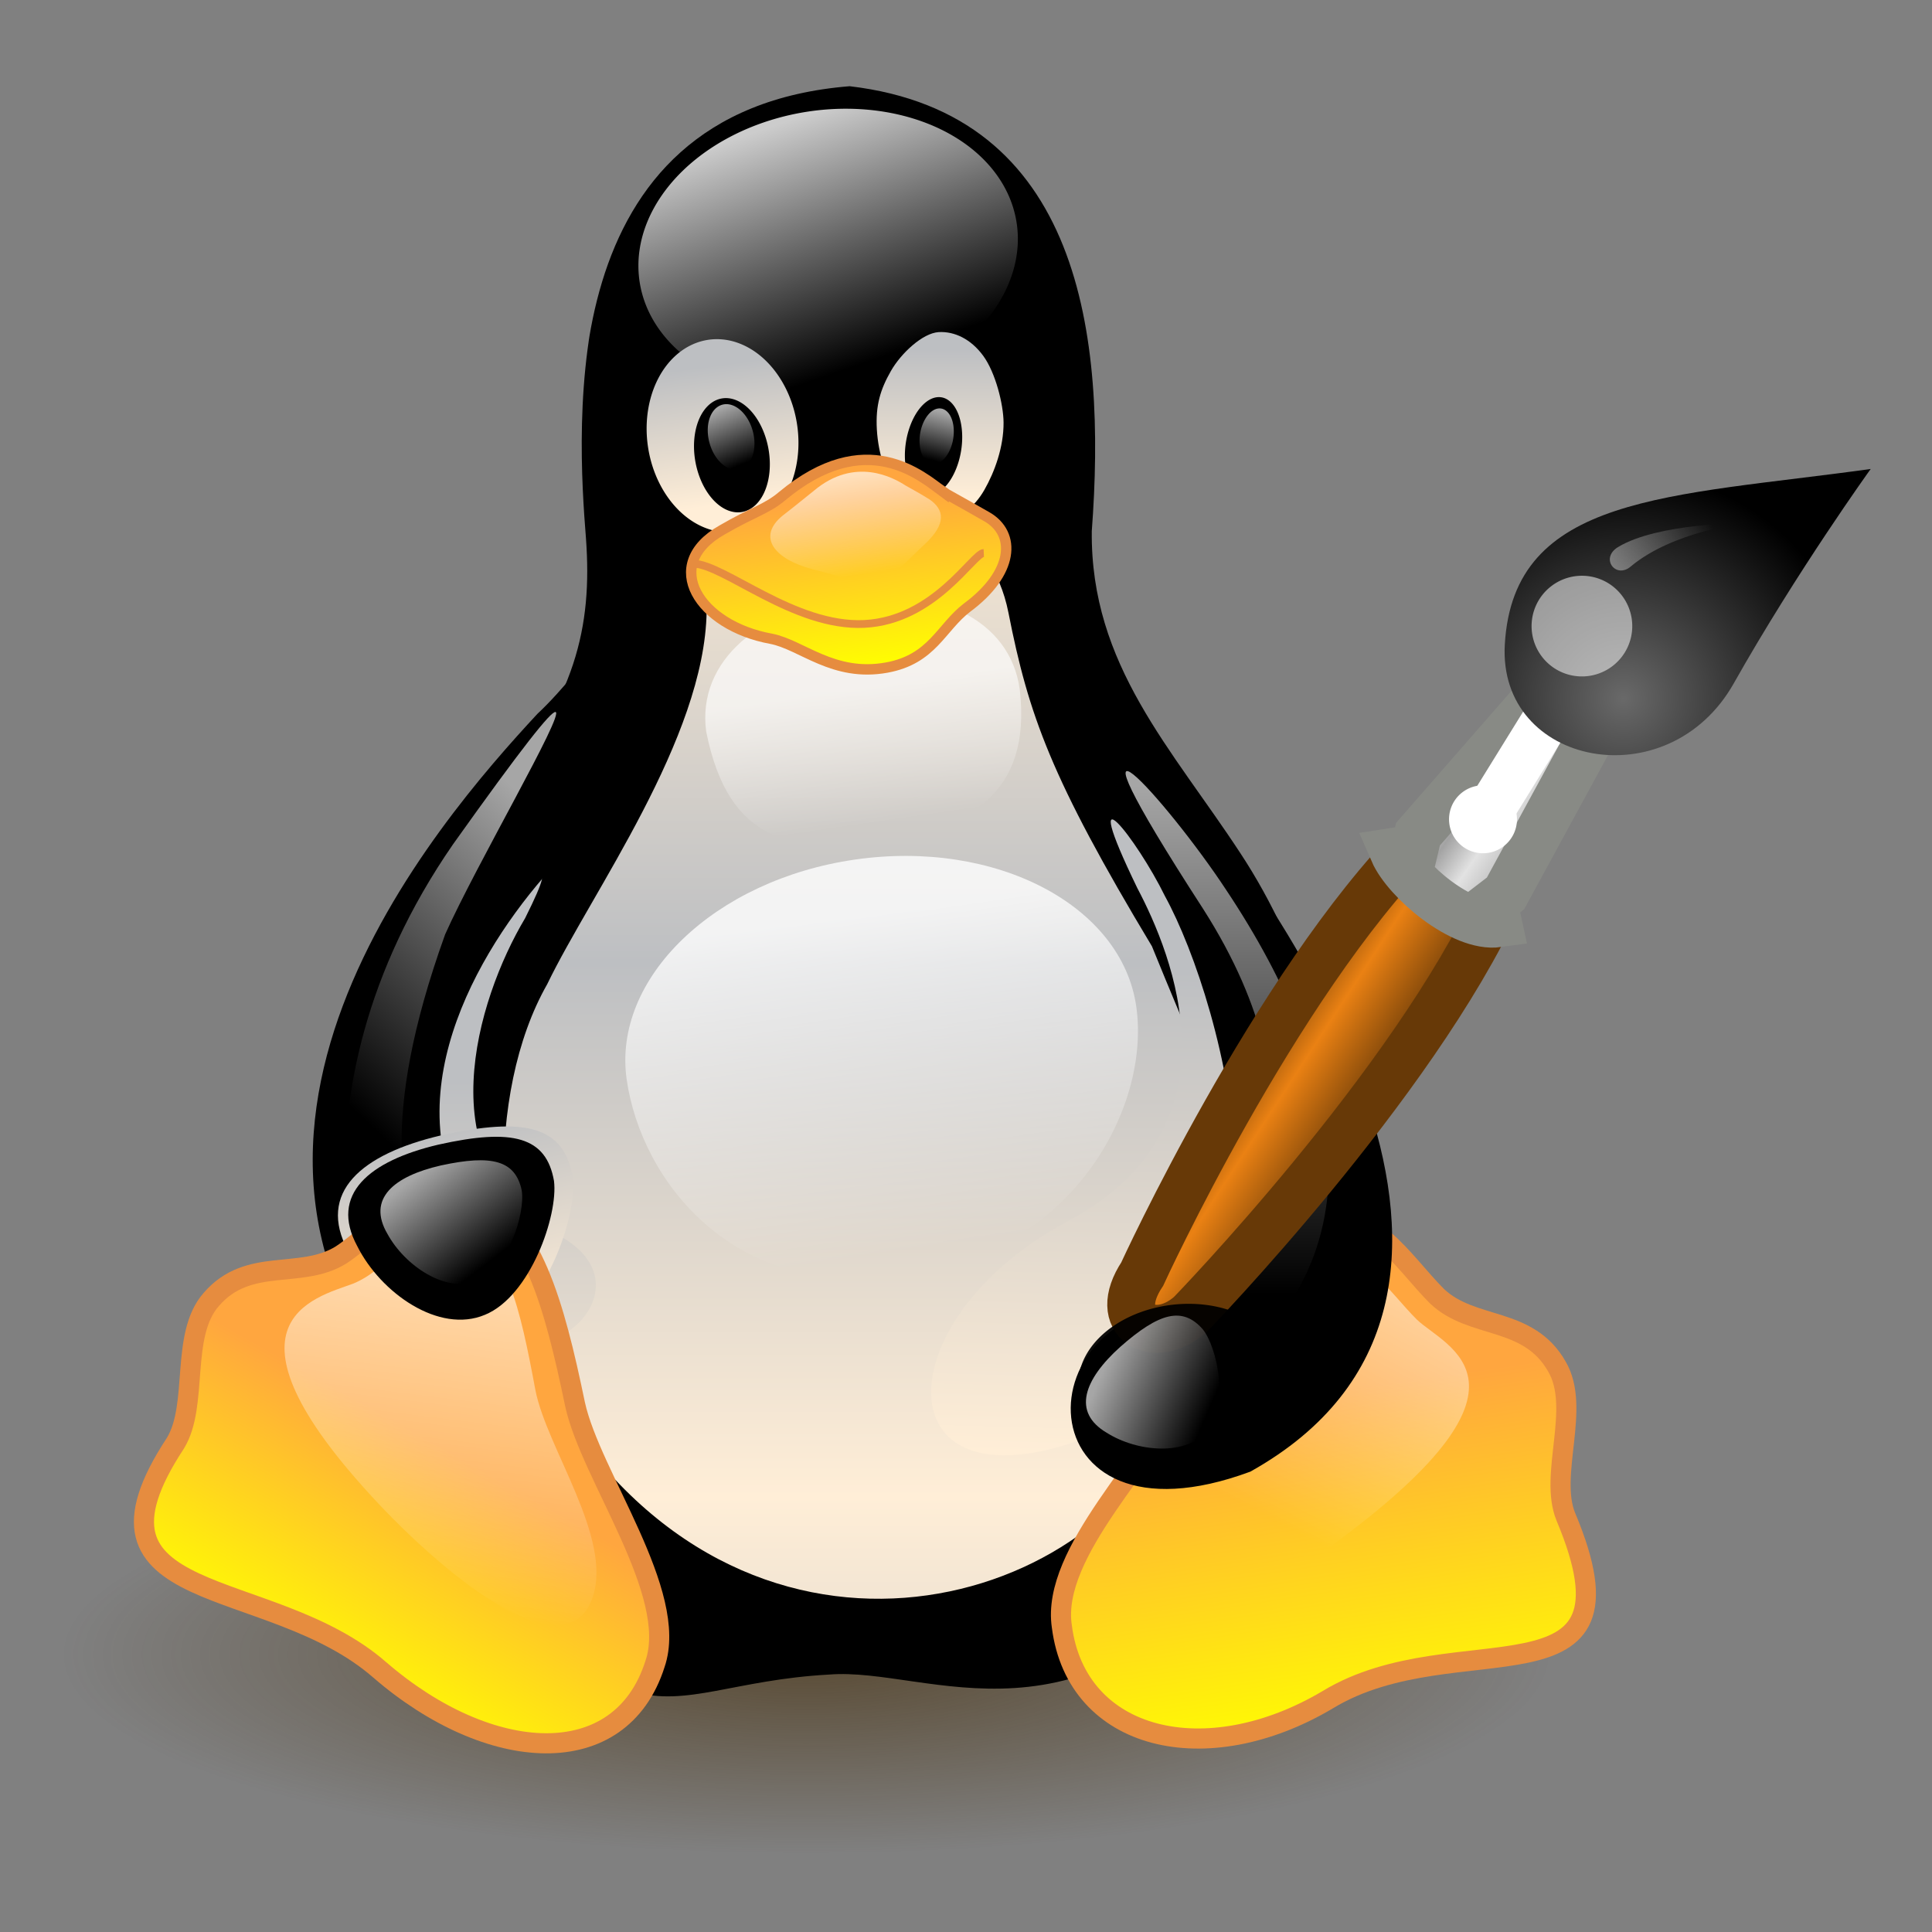 <?xml version="1.0" encoding="UTF-8" standalone="no"?>
<svg
   xmlns:dc="http://purl.org/dc/elements/1.1/"
   xmlns:cc="http://creativecommons.org/ns#"
   xmlns:rdf="http://www.w3.org/1999/02/22-rdf-syntax-ns#"
   xmlns:svg="http://www.w3.org/2000/svg"
   xmlns="http://www.w3.org/2000/svg"
   xmlns:xlink="http://www.w3.org/1999/xlink"
   xmlns:sodipodi="http://sodipodi.sourceforge.net/DTD/sodipodi-0.dtd"
   xmlns:inkscape="http://www.inkscape.org/namespaces/inkscape"
   width="750"
   height="750"
   id="svg3118"
   version="1.1"
   inkscape:version="0.48.4 r9939"
   sodipodi:docname="Fcitx.svg"
   inkscape:export-filename="/home/marguerite/Downloads/Fcitx.png"
   inkscape:export-xdpi="61.439999"
   inkscape:export-ydpi="61.439999">
  <rect width="100%" height="100%" fill="#808080" stroke="none"/>
  <sodipodi:namedview
     pagecolor="#ffffff"
     bordercolor="#666666"
     borderopacity="1"
     objecttolerance="10"
     gridtolerance="10"
     guidetolerance="10"
     inkscape:pageopacity="0"
     inkscape:pageshadow="2"
     inkscape:window-width="1024"
     inkscape:window-height="721"
     id="namedview3209"
     showgrid="false"
     fit-margin-top="0"
     fit-margin-left="0"
     fit-margin-right="0"
     fit-margin-bottom="0"
     inkscape:zoom="0.5"
     inkscape:cx="190.455"
     inkscape:cy="401.89283"
     inkscape:window-x="-2"
     inkscape:window-y="-3"
     inkscape:window-maximized="1"
     inkscape:current-layer="svg3118" />
  <defs
     id="defs3120">
    <linearGradient
       id="linearGradient4096">
      <stop
         style="stop-color:#ffeed7;stop-opacity:1;"
         offset="0"
         id="stop4098" />
      <stop
         style="stop-color:#bdbfc2;stop-opacity:1;"
         offset="1"
         id="stop4100" />
    </linearGradient>
    <linearGradient
       id="linearGradient172">
      <stop
         style="stop-color:#3f2600;stop-opacity:0.6;"
         offset="0"
         id="stop173" />
      <stop
         style="stop-color:#3f2600;stop-opacity:0;"
         offset="1"
         id="stop174" />
    </linearGradient>
    <linearGradient
       id="linearGradient167">
      <stop
         style="stop-color:#ffffff;stop-opacity:0.65;"
         offset="0"
         id="stop168" />
      <stop
         style="stop-color:#ffffff;stop-opacity:0;"
         offset="1"
         id="stop169" />
    </linearGradient>
    <linearGradient
       id="linearGradient162">
      <stop
         style="stop-color:#ffa63f;stop-opacity:1;"
         offset="0"
         id="stop163" />
      <stop
         style="stop-color:#ffff00;stop-opacity:1;"
         offset="1"
         id="stop164" />
    </linearGradient>
    <linearGradient
       id="linearGradient153">
      <stop
         style="stop-color:#ffeed7;stop-opacity:1;"
         offset="0"
         id="stop154" />
      <stop
         style="stop-color:#bdbfc2;stop-opacity:1;"
         offset="1"
         id="stop155" />
    </linearGradient>
    <linearGradient
       id="linearGradient138">
      <stop
         style="stop-color:#ffffff;stop-opacity:0.8;"
         offset="0"
         id="stop139" />
      <stop
         style="stop-color:#ffffff;stop-opacity:0;"
         offset="1"
         id="stop140" />
    </linearGradient>
    <linearGradient
       xlink:href="#linearGradient138"
       id="linearGradient141"
       x1="0.474"
       y1="0.02"
       x2="0.418"
       y2="0.901"
       gradientUnits="objectBoundingBox" />
    <linearGradient
       xlink:href="#linearGradient167"
       id="linearGradient142"
       x1="0.559"
       y1="0.031"
       x2="0.554"
       y2="0.945"
       gradientUnits="objectBoundingBox" />
    <linearGradient
       xlink:href="#linearGradient167"
       id="linearGradient143"
       x1="0.466"
       y1="0.029"
       x2="0.414"
       y2="0.934"
       gradientUnits="objectBoundingBox" />
    <linearGradient
       xlink:href="#linearGradient167"
       id="linearGradient144"
       x1="0.703"
       y1="0.059"
       x2="0.646"
       y2="0.941"
       gradientUnits="objectBoundingBox" />
    <linearGradient
       xlink:href="#linearGradient167"
       id="linearGradient145"
       x1="0.467"
       y1="-0.036"
       x2="0.867"
       y2="0.759"
       gradientUnits="objectBoundingBox" />
    <linearGradient
       xlink:href="#linearGradient167"
       id="linearGradient146"
       x1="0.572"
       y1="0.023"
       x2="0.571"
       y2="0.719"
       gradientUnits="objectBoundingBox" />
    <linearGradient
       xlink:href="#linearGradient167"
       id="linearGradient147"
       x1="0.5"
       y1="0.023"
       x2="0.5"
       y2="0.812"
       gradientUnits="objectBoundingBox" />
    <linearGradient
       xlink:href="#linearGradient167"
       id="linearGradient148"
       x1="0.508"
       y1="0.374"
       x2="0.516"
       y2="0.928"
       gradientUnits="objectBoundingBox" />
    <linearGradient
       xlink:href="#linearGradient138"
       id="linearGradient149"
       x1="0.5"
       y1="0.132"
       x2="0.504"
       y2="0.946"
       gradientUnits="objectBoundingBox" />
    <linearGradient
       xlink:href="#linearGradient167"
       id="linearGradient150"
       x1="-0.305"
       y1="0.099"
       x2="0.156"
       y2="0.942"
       gradientUnits="objectBoundingBox"
       gradientTransform="matrix(-0.929,0.284,0.435,0.944,-1.91327e-7,5.49908e-8)" />
    <linearGradient
       xlink:href="#linearGradient167"
       id="linearGradient151"
       x1="0.434"
       y1="0.022"
       x2="0.487"
       y2="1.026"
       gradientUnits="objectBoundingBox" />
    <linearGradient
       xlink:href="#linearGradient153"
       id="linearGradient152"
       x1="0.5"
       y1="0.898"
       x2="0.5"
       y2="0.406"
       gradientUnits="objectBoundingBox"
       spreadMethod="reflect" />
    <linearGradient
       xlink:href="#linearGradient153"
       id="linearGradient156"
       x1="0.436"
       y1="0.989"
       x2="0.454"
       y2="0.231"
       gradientUnits="objectBoundingBox" />
    <linearGradient
       xlink:href="#linearGradient153"
       id="linearGradient157"
       x1="0.492"
       y1="1.153"
       x2="0.495"
       y2="0.413"
       gradientUnits="objectBoundingBox" />
    <linearGradient
       xlink:href="#linearGradient153"
       id="linearGradient158"
       x1="0.517"
       y1="0.854"
       x2="0.498"
       y2="0.136"
       gradientUnits="objectBoundingBox" />
    <linearGradient
       xlink:href="#linearGradient153"
       id="linearGradient159"
       x1="0.462"
       y1="0.879"
       x2="0.492"
       y2="0.096"
       gradientUnits="objectBoundingBox" />
    <linearGradient
       xlink:href="#linearGradient162"
       id="linearGradient161"
       x1="0.501"
       y1="0.349"
       x2="0.412"
       y2="0.986"
       gradientUnits="objectBoundingBox" />
    <linearGradient
       xlink:href="#linearGradient162"
       id="linearGradient165"
       x1="0.604"
       y1="0.51"
       x2="0.464"
       y2="0.984"
       gradientUnits="objectBoundingBox" />
    <linearGradient
       xlink:href="#linearGradient162"
       id="linearGradient166"
       x1="0.5"
       y1="0.192"
       x2="0.508"
       y2="0.97"
       gradientUnits="objectBoundingBox" />
    <radialGradient
       xlink:href="#linearGradient172"
       id="radialGradient171"
       cx="0.5"
       cy="0.5"
       fx="0.5"
       fy="0.5"
       r="0.5"
       gradientUnits="objectBoundingBox" />
    <radialGradient
       xlink:href="#linearGradient172"
       id="radialGradient176" />
    <linearGradient
       xlink:href="#linearGradient153"
       id="linearGradient178"
       x1="0.94"
       y1="1.293"
       x2="0.195"
       y2="-0.675"
       gradientUnits="objectBoundingBox" />
    <radialGradient
       xlink:href="#linearGradient172"
       id="radialGradient1399"
       gradientTransform="scale(1.045,0.957)"
       cx="446.778"
       cy="1219.412"
       fx="446.778"
       fy="1219.412"
       r="195.072"
       gradientUnits="userSpaceOnUse" />
    <linearGradient
       xlink:href="#linearGradient153"
       id="linearGradient1401"
       gradientUnits="userSpaceOnUse"
       x1="400.578"
       y1="369.53"
       x2="400.844"
       y2="304.079"
       gradientTransform="scale(0.575,1.738)" />
    <linearGradient
       xlink:href="#linearGradient138"
       id="linearGradient1403"
       gradientUnits="userSpaceOnUse"
       x1="303.018"
       y1="237.932"
       x2="297.086"
       y2="330.096"
       gradientTransform="scale(1.116,0.896)" />
    <linearGradient
       xlink:href="#linearGradient153"
       id="linearGradient1405"
       gradientUnits="userSpaceOnUse"
       gradientTransform="scale(0.816,1.225)"
       x1="378.938"
       y1="278.602"
       x2="380.273"
       y2="243.916" />
    <linearGradient
       xlink:href="#linearGradient153"
       id="linearGradient1407"
       gradientUnits="userSpaceOnUse"
       x1="381.387"
       y1="277.495"
       x2="380.552"
       y2="245.683"
       gradientTransform="scale(0.816,1.225)" />
    <linearGradient
       xlink:href="#linearGradient167"
       id="linearGradient1409"
       gradientUnits="userSpaceOnUse"
       gradientTransform="scale(0.816,1.225)"
       x1="379.096"
       y1="240.927"
       x2="376.796"
       y2="281.016" />
    <linearGradient
       xlink:href="#linearGradient167"
       id="linearGradient1411"
       gradientUnits="userSpaceOnUse"
       x1="389.635"
       y1="242.282"
       x2="387.069"
       y2="281.325"
       gradientTransform="scale(0.816,1.225)" />
    <linearGradient
       xlink:href="#linearGradient153"
       id="linearGradient1413"
       gradientUnits="userSpaceOnUse"
       spreadMethod="reflect"
       x1="437.579"
       y1="528.872"
       x2="437.579"
       y2="394.104"
       gradientTransform="scale(0.813,1.23)" />
    <linearGradient
       xlink:href="#linearGradient153"
       id="linearGradient1415"
       gradientUnits="userSpaceOnUse"
       x1="375.173"
       y1="419.785"
       x2="377.485"
       y2="324.038"
       gradientTransform="scale(0.65,1.539)" />
    <linearGradient
       xlink:href="#linearGradient138"
       id="linearGradient1417"
       gradientUnits="userSpaceOnUse"
       x1="320.751"
       y1="498.178"
       x2="321.322"
       y2="614.504"
       gradientTransform="scale(1.075,0.93)" />
    <linearGradient
       xlink:href="#linearGradient167"
       id="linearGradient1419"
       gradientUnits="userSpaceOnUse"
       x1="322.483"
       y1="435.268"
       x2="323.251"
       y2="488.483"
       gradientTransform="scale(1.077,0.929)" />
    <linearGradient
       xlink:href="#linearGradient167"
       id="linearGradient1421"
       gradientUnits="userSpaceOnUse"
       x1="411.221"
       y1="242.944"
       x2="411.221"
       y2="331.449"
       gradientTransform="scale(0.572,1.749)" />
    <linearGradient
       xlink:href="#linearGradient167"
       id="linearGradient1423"
       gradientUnits="userSpaceOnUse"
       x1="867.345"
       y1="234.739"
       x2="867.335"
       y2="314.839"
       gradientTransform="scale(0.573,1.746)" />
    <linearGradient
       xlink:href="#linearGradient162"
       id="linearGradient1425"
       gradientUnits="userSpaceOnUse"
       x1="236.254"
       y1="657.111"
       x2="212.51"
       y2="737.412"
       gradientTransform="scale(1.012,0.989)" />
    <linearGradient
       xlink:href="#linearGradient153"
       id="linearGradient1427"
       gradientUnits="userSpaceOnUse"
       x1="381.566"
       y1="655.731"
       x2="279.643"
       y2="386.666"
       gradientTransform="scale(1.065,0.939)" />
    <linearGradient
       xlink:href="#linearGradient162"
       id="linearGradient1429"
       gradientUnits="userSpaceOnUse"
       x1="218.117"
       y1="630.305"
       x2="203.127"
       y2="737.854"
       gradientTransform="scale(1.01,0.99)" />
    <linearGradient
       xlink:href="#linearGradient167"
       id="linearGradient1431"
       gradientUnits="userSpaceOnUse"
       gradientTransform="scale(1.008,0.992)"
       x1="117.89"
       y1="587.236"
       x2="182.245"
       y2="704.731" />
    <linearGradient
       xlink:href="#linearGradient167"
       id="linearGradient1433"
       gradientUnits="userSpaceOnUse"
       x1="223.101"
       y1="570.418"
       x2="230.535"
       y2="710.977"
       gradientTransform="scale(1,1)" />
    <linearGradient
       xlink:href="#linearGradient167"
       id="linearGradient1435"
       gradientUnits="userSpaceOnUse"
       x1="316.94"
       y1="474.018"
       x2="371.609"
       y2="582.635"
       gradientTransform="scale(1.065,0.939)" />
    <linearGradient
       xlink:href="#linearGradient162"
       id="linearGradient1437"
       gradientUnits="userSpaceOnUse"
       x1="284.687"
       y1="410.463"
       x2="285.459"
       y2="485.699"
       gradientTransform="scale(1.219,0.821)" />
    <linearGradient
       xlink:href="#linearGradient167"
       id="linearGradient1439"
       gradientUnits="userSpaceOnUse"
       x1="288.824"
       y1="398.854"
       x2="288.376"
       y2="482.559"
       gradientTransform="scale(1.222,0.818)" />
    <linearGradient
       inkscape:collect="always"
       xlink:href="#linearGradient167"
       id="linearGradient3214"
       gradientUnits="userSpaceOnUse"
       gradientTransform="matrix(-0.72,0.113,0.072,0.457,504.105,-29.796)"
       x1="288.824"
       y1="398.854"
       x2="288.376"
       y2="482.559" />
    <linearGradient
       inkscape:collect="always"
       xlink:href="#linearGradient162"
       id="linearGradient3218"
       gradientUnits="userSpaceOnUse"
       gradientTransform="matrix(-1.302,0.161,0.108,0.876,652.218,-211.927)"
       x1="284.687"
       y1="410.463"
       x2="285.459"
       y2="485.699" />
    <linearGradient
       inkscape:collect="always"
       xlink:href="#linearGradient167"
       id="linearGradient3221"
       gradientUnits="userSpaceOnUse"
       gradientTransform="matrix(0.395,-0.098,0.097,0.33,-3.06,325.609)"
       x1="316.94"
       y1="474.018"
       x2="371.609"
       y2="582.635" />
    <linearGradient
       inkscape:collect="always"
       xlink:href="#linearGradient167"
       id="linearGradient3225"
       gradientUnits="userSpaceOnUse"
       gradientTransform="matrix(0.989,0.179,-0.257,1.014,109.045,-138.755)"
       x1="223.101"
       y1="570.418"
       x2="230.535"
       y2="710.977" />
    <linearGradient
       inkscape:collect="always"
       xlink:href="#linearGradient153"
       id="linearGradient3234"
       gradientUnits="userSpaceOnUse"
       gradientTransform="matrix(0.637,0.286,-0.225,0.579,389.816,76.211)"
       x1="381.566"
       y1="655.731"
       x2="279.643"
       y2="386.666" />
    <linearGradient
       inkscape:collect="always"
       xlink:href="#linearGradient162"
       id="linearGradient3237"
       gradientUnits="userSpaceOnUse"
       gradientTransform="matrix(1.231,0.29,-0.283,1.203,83.75,-287.558)"
       x1="236.254"
       y1="657.111"
       x2="212.51"
       y2="737.412" />
    <linearGradient
       inkscape:collect="always"
       xlink:href="#linearGradient167"
       id="linearGradient3246"
       gradientUnits="userSpaceOnUse"
       gradientTransform="matrix(1.267,-0.169,0.131,0.982,-129.227,-105.942)"
       x1="322.483"
       y1="435.268"
       x2="323.251"
       y2="488.483" />
    <linearGradient
       inkscape:collect="always"
       xlink:href="#linearGradient138"
       id="linearGradient3249"
       gradientUnits="userSpaceOnUse"
       gradientTransform="matrix(1.385,-0.198,0.162,1.128,-192.192,-149.884)"
       x1="320.751"
       y1="498.178"
       x2="321.322"
       y2="614.504" />
    <linearGradient
       inkscape:collect="always"
       xlink:href="#linearGradient153"
       id="linearGradient3256"
       gradientUnits="userSpaceOnUse"
       gradientTransform="matrix(1.016,0,0,1.538,-107.298,-232.483)"
       spreadMethod="reflect"
       x1="437.579"
       y1="528.872"
       x2="437.579"
       y2="394.104" />
    <linearGradient
       inkscape:collect="always"
       xlink:href="#linearGradient167"
       id="linearGradient3262"
       gradientUnits="userSpaceOnUse"
       gradientTransform="matrix(-0.375,0.119,0.164,0.562,383.166,-22.862)"
       x1="379.096"
       y1="240.927"
       x2="376.796"
       y2="281.016" />
    <linearGradient
       inkscape:collect="always"
       xlink:href="#linearGradient153"
       id="linearGradient3267"
       gradientUnits="userSpaceOnUse"
       gradientTransform="matrix(-1.303,0.218,0.269,1.678,705.643,-353.417)"
       x1="381.387"
       y1="277.495"
       x2="380.552"
       y2="245.683" />
    <linearGradient
       inkscape:collect="always"
       xlink:href="#linearGradient138"
       id="linearGradient3273"
       gradientUnits="userSpaceOnUse"
       gradientTransform="matrix(-1.353,0.391,0.392,0.992,621.769,-307.664)"
       x1="303.018"
       y1="237.932"
       x2="297.086"
       y2="330.096" />
    <radialGradient
       inkscape:collect="always"
       xlink:href="#linearGradient172"
       id="radialGradient3281"
       gradientUnits="userSpaceOnUse"
       gradientTransform="matrix(1.482,0,0,0.397,-349.547,157.941)"
       cx="446.778"
       cy="1219.412"
       fx="446.778"
       fy="1219.412"
       r="195.072" />
    <linearGradient
       inkscape:collect="always"
       xlink:href="#linearGradient167"
       id="linearGradient3289"
       gradientUnits="userSpaceOnUse"
       gradientTransform="matrix(0.29,0.043,-0.077,0.485,272.906,25.897)"
       x1="389.635"
       y1="242.282"
       x2="387.069"
       y2="281.325" />
    <linearGradient
       inkscape:collect="always"
       xlink:href="#linearGradient153"
       id="linearGradient3293"
       gradientUnits="userSpaceOnUse"
       gradientTransform="matrix(1.065,-0.062,0.094,1.644,-66.495,-241.87)"
       x1="378.938"
       y1="278.602"
       x2="380.273"
       y2="243.916" />
    <linearGradient
       inkscape:collect="always"
       xlink:href="#linearGradient162"
       id="linearGradient3301"
       gradientUnits="userSpaceOnUse"
       gradientTransform="matrix(-1.18,0.427,0.471,1.153,417.591,-278.074)"
       x1="218.117"
       y1="630.305"
       x2="203.127"
       y2="737.854" />
    <linearGradient
       inkscape:collect="always"
       xlink:href="#linearGradient167"
       id="linearGradient3303"
       gradientUnits="userSpaceOnUse"
       gradientTransform="matrix(-0.952,0.346,0.421,0.949,403.576,-128.595)"
       x1="117.89"
       y1="587.236"
       x2="182.245"
       y2="704.731" />
    <linearGradient
       inkscape:collect="always"
       xlink:href="#linearGradient153"
       id="linearGradient3307"
       gradientUnits="userSpaceOnUse"
       gradientTransform="matrix(0.956,-0.013,0.036,2.534,-198.725,-352.075)"
       x1="400.578"
       y1="369.53"
       x2="400.844"
       y2="304.079" />
    <linearGradient
       inkscape:collect="always"
       xlink:href="#linearGradient167"
       id="linearGradient3311"
       gradientUnits="userSpaceOnUse"
       gradientTransform="matrix(-0.71,0,0,2.165,786.692,-229.069)"
       x1="867.345"
       y1="234.739"
       x2="891.281"
       y2="312.067" />
    <linearGradient
       inkscape:collect="always"
       xlink:href="#linearGradient4096"
       id="linearGradient4102"
       x1="32"
       y1="516"
       x2="15"
       y2="436"
       gradientUnits="userSpaceOnUse"
       gradientTransform="translate(148,1)" />
    <linearGradient
       x1="37.018"
       y1="19.24"
       x2="27.754"
       y2="11.182"
       id="linearGradient6957"
       xlink:href="#linearGradient6951"
       gradientUnits="userSpaceOnUse"
       gradientTransform="translate(-49.305,1.878)" />
    <linearGradient
       id="linearGradient6951">
      <stop
         style="stop-color:#6e3d09;stop-opacity:1"
         offset="0"
         id="stop6953" />
      <stop
         style="stop-color:#ea8113;stop-opacity:1"
         offset="0.242"
         id="stop6959" />
      <stop
         style="stop-color:#5c3307;stop-opacity:1"
         offset="0.621"
         id="stop6961" />
      <stop
         style="stop-color:#e07c12;stop-opacity:1"
         offset="1"
         id="stop6955" />
    </linearGradient>
    <linearGradient
       x1="19.395"
       y1="30.001"
       x2="23.109"
       y2="33.439"
       id="linearGradient6945"
       xlink:href="#linearGradient6939"
       gradientUnits="userSpaceOnUse"
       gradientTransform="translate(-46.407,-1.803)" />
    <linearGradient
       id="linearGradient6939">
      <stop
         style="stop-color:#bdbdbd;stop-opacity:1"
         offset="0"
         id="stop6941" />
      <stop
         style="stop-color:#e2e2e2;stop-opacity:1"
         offset="0.333"
         id="stop6947" />
      <stop
         style="stop-color:#a3a3a3;stop-opacity:1"
         offset="0.667"
         id="stop6949" />
      <stop
         style="stop-color:#ddd;stop-opacity:1"
         offset="1"
         id="stop6943" />
    </linearGradient>
    <radialGradient
       cx="15.415"
       cy="35.357"
       r="7.579"
       fx="15.415"
       fy="35.357"
       id="radialGradient6969"
       xlink:href="#linearGradient6963"
       gradientUnits="userSpaceOnUse"
       gradientTransform="matrix(1.573,0,0,1.533,-55.367,-21.358)" />
    <linearGradient
       id="linearGradient6963">
      <stop
         style="stop-color:#696969;stop-opacity:1"
         offset="0"
         id="stop6965" />
      <stop
         style="stop-color:black;stop-opacity:1"
         offset="1"
         id="stop6967" />
    </linearGradient>
    <linearGradient
       x1="13.236"
       y1="37.752"
       x2="7.752"
       y2="42.282"
       id="linearGradient2452"
       xlink:href="#linearGradient2446"
       gradientUnits="userSpaceOnUse"
       gradientTransform="matrix(0.755,0.395,-0.395,0.755,-25.912,6.533)" />
    <linearGradient
       id="linearGradient2446">
      <stop
         style="stop-color:white;stop-opacity:1"
         offset="0"
         id="stop2448" />
      <stop
         style="stop-color:white;stop-opacity:0"
         offset="1"
         id="stop2450" />
    </linearGradient>
    <linearGradient
       inkscape:collect="always"
       xlink:href="#linearGradient153"
       id="linearGradient4468"
       gradientUnits="userSpaceOnUse"
       gradientTransform="matrix(-0.887,-0.071,-0.155,1.968,822.208,-234.953)"
       x1="375.173"
       y1="419.785"
       x2="377.485"
       y2="324.038" />
    <linearGradient
       inkscape:collect="always"
       xlink:href="#linearGradient167"
       id="linearGradient4472"
       gradientUnits="userSpaceOnUse"
       gradientTransform="matrix(-0.73,0,0,2.232,774.632,-237.396)"
       x1="411.221"
       y1="242.944"
       x2="411.221"
       y2="331.449" />
    <linearGradient
       inkscape:collect="always"
       xlink:href="#linearGradient2446"
       id="linearGradient4475"
       gradientUnits="userSpaceOnUse"
       gradientTransform="matrix(-6.06,-2.171,2.171,-6.06,618.168,473.098)"
       x1="13.236"
       y1="37.752"
       x2="7.752"
       y2="42.282" />
    <radialGradient
       inkscape:collect="always"
       xlink:href="#linearGradient6963"
       id="radialGradient4480"
       gradientUnits="userSpaceOnUse"
       gradientTransform="matrix(-11.765,1.635,-1.593,-11.465,867.498,651.118)"
       cx="15.415"
       cy="35.357"
       fx="15.415"
       fy="35.357"
       r="7.579" />
    <linearGradient
       inkscape:collect="always"
       xlink:href="#linearGradient6939"
       id="linearGradient4484"
       gradientUnits="userSpaceOnUse"
       gradientTransform="matrix(-7.481,1.04,-1.04,-7.481,780.144,514.147)"
       x1="19.395"
       y1="30.001"
       x2="23.109"
       y2="33.439" />
    <linearGradient
       inkscape:collect="always"
       xlink:href="#linearGradient6951"
       id="linearGradient4487"
       gradientUnits="userSpaceOnUse"
       gradientTransform="matrix(-7.481,1.04,-1.04,-7.481,797.996,483.601)"
       x1="37.018"
       y1="19.24"
       x2="27.754"
       y2="11.182" />
    <linearGradient
       inkscape:collect="always"
       xlink:href="#linearGradient2446"
       id="linearGradient4531"
       gradientUnits="userSpaceOnUse"
       gradientTransform="matrix(-6.06,-2.171,2.171,-6.06,618.532,473.329)"
       x1="13.236"
       y1="37.752"
       x2="7.752"
       y2="42.282" />
    <radialGradient
       inkscape:collect="always"
       xlink:href="#linearGradient6963"
       id="radialGradient4536"
       gradientUnits="userSpaceOnUse"
       gradientTransform="matrix(-11.765,1.635,-1.593,-11.465,867.861,651.349)"
       cx="15.415"
       cy="35.357"
       fx="15.415"
       fy="35.357"
       r="7.579" />
    <linearGradient
       inkscape:collect="always"
       xlink:href="#linearGradient6939"
       id="linearGradient4540"
       gradientUnits="userSpaceOnUse"
       gradientTransform="matrix(-7.481,1.04,-1.04,-7.481,780.507,514.378)"
       x1="19.395"
       y1="30.001"
       x2="23.109"
       y2="33.439" />
    <linearGradient
       inkscape:collect="always"
       xlink:href="#linearGradient6951"
       id="linearGradient4543"
       gradientUnits="userSpaceOnUse"
       gradientTransform="matrix(-7.481,1.04,-1.04,-7.481,798.36,483.832)"
       x1="37.018"
       y1="19.24"
       x2="27.754"
       y2="11.182" />
    <linearGradient
       inkscape:collect="always"
       xlink:href="#linearGradient167"
       id="linearGradient4546"
       gradientUnits="userSpaceOnUse"
       gradientTransform="matrix(-0.73,0,0,2.232,774.996,-237.165)"
       x1="411.221"
       y1="242.944"
       x2="411.221"
       y2="331.449" />
    <linearGradient
       inkscape:collect="always"
       xlink:href="#linearGradient153"
       id="linearGradient4550"
       gradientUnits="userSpaceOnUse"
       gradientTransform="matrix(-0.887,-0.071,-0.155,1.968,822.571,-234.722)"
       x1="375.173"
       y1="419.785"
       x2="377.485"
       y2="324.038" />
    <linearGradient
       inkscape:collect="always"
       xlink:href="#linearGradient167"
       id="linearGradient4553"
       gradientUnits="userSpaceOnUse"
       gradientTransform="matrix(-0.72,0.113,0.072,0.457,504.468,-29.565)"
       x1="288.824"
       y1="398.854"
       x2="288.376"
       y2="482.559" />
    <linearGradient
       inkscape:collect="always"
       xlink:href="#linearGradient162"
       id="linearGradient4557"
       gradientUnits="userSpaceOnUse"
       gradientTransform="matrix(-1.302,0.161,0.108,0.876,652.582,-211.696)"
       x1="284.687"
       y1="410.463"
       x2="285.459"
       y2="485.699" />
    <linearGradient
       inkscape:collect="always"
       xlink:href="#linearGradient167"
       id="linearGradient4560"
       gradientUnits="userSpaceOnUse"
       gradientTransform="matrix(-0.71,0,0,2.165,787.055,-228.838)"
       x1="867.345"
       y1="234.739"
       x2="891.281"
       y2="312.067" />
    <linearGradient
       inkscape:collect="always"
       xlink:href="#linearGradient167"
       id="linearGradient4563"
       gradientUnits="userSpaceOnUse"
       gradientTransform="matrix(0.395,-0.098,0.097,0.33,-2.696,325.84)"
       x1="316.94"
       y1="474.018"
       x2="371.609"
       y2="582.635" />
    <linearGradient
       inkscape:collect="always"
       xlink:href="#linearGradient167"
       id="linearGradient4567"
       gradientUnits="userSpaceOnUse"
       gradientTransform="matrix(0.989,0.179,-0.257,1.014,109.408,-138.524)"
       x1="223.101"
       y1="570.418"
       x2="230.535"
       y2="710.977" />
    <linearGradient
       inkscape:collect="always"
       xlink:href="#linearGradient153"
       id="linearGradient4573"
       gradientUnits="userSpaceOnUse"
       gradientTransform="matrix(0.637,0.286,-0.225,0.579,390.179,76.442)"
       x1="381.566"
       y1="655.731"
       x2="279.643"
       y2="386.666" />
    <linearGradient
       inkscape:collect="always"
       xlink:href="#linearGradient162"
       id="linearGradient4576"
       gradientUnits="userSpaceOnUse"
       gradientTransform="matrix(1.231,0.29,-0.283,1.203,84.114,-287.327)"
       x1="236.254"
       y1="657.111"
       x2="212.51"
       y2="737.412" />
    <linearGradient
       inkscape:collect="always"
       xlink:href="#linearGradient4096"
       id="linearGradient4579"
       gradientUnits="userSpaceOnUse"
       gradientTransform="translate(148.364,1.231)"
       x1="32"
       y1="516"
       x2="15"
       y2="436" />
    <linearGradient
       inkscape:collect="always"
       xlink:href="#linearGradient167"
       id="linearGradient4582"
       gradientUnits="userSpaceOnUse"
       gradientTransform="matrix(1.267,-0.169,0.131,0.982,-128.863,-105.711)"
       x1="322.483"
       y1="435.268"
       x2="323.251"
       y2="488.483" />
    <linearGradient
       inkscape:collect="always"
       xlink:href="#linearGradient138"
       id="linearGradient4585"
       gradientUnits="userSpaceOnUse"
       gradientTransform="matrix(1.385,-0.198,0.162,1.128,-191.828,-149.653)"
       x1="320.751"
       y1="498.178"
       x2="321.322"
       y2="614.504" />
    <linearGradient
       inkscape:collect="always"
       xlink:href="#linearGradient153"
       id="linearGradient4588"
       gradientUnits="userSpaceOnUse"
       gradientTransform="matrix(0.956,-0.013,0.036,2.534,-198.361,-351.844)"
       x1="400.578"
       y1="369.53"
       x2="400.844"
       y2="304.079" />
    <linearGradient
       inkscape:collect="always"
       xlink:href="#linearGradient153"
       id="linearGradient4592"
       gradientUnits="userSpaceOnUse"
       gradientTransform="matrix(1.016,0,0,1.538,-106.935,-232.252)"
       spreadMethod="reflect"
       x1="437.579"
       y1="528.872"
       x2="437.579"
       y2="394.104" />
    <linearGradient
       inkscape:collect="always"
       xlink:href="#linearGradient167"
       id="linearGradient4595"
       gradientUnits="userSpaceOnUse"
       gradientTransform="matrix(0.29,0.043,-0.077,0.485,273.269,26.128)"
       x1="389.635"
       y1="242.282"
       x2="387.069"
       y2="281.325" />
    <linearGradient
       inkscape:collect="always"
       xlink:href="#linearGradient153"
       id="linearGradient4599"
       gradientUnits="userSpaceOnUse"
       gradientTransform="matrix(1.065,-0.062,0.094,1.644,-66.132,-241.639)"
       x1="378.938"
       y1="278.602"
       x2="380.273"
       y2="243.916" />
    <linearGradient
       inkscape:collect="always"
       xlink:href="#linearGradient167"
       id="linearGradient4602"
       gradientUnits="userSpaceOnUse"
       gradientTransform="matrix(-0.375,0.119,0.164,0.562,383.529,-22.631)"
       x1="379.096"
       y1="240.927"
       x2="376.796"
       y2="281.016" />
    <linearGradient
       inkscape:collect="always"
       xlink:href="#linearGradient153"
       id="linearGradient4606"
       gradientUnits="userSpaceOnUse"
       gradientTransform="matrix(-1.303,0.218,0.269,1.678,706.006,-353.186)"
       x1="381.387"
       y1="277.495"
       x2="380.552"
       y2="245.683" />
    <linearGradient
       inkscape:collect="always"
       xlink:href="#linearGradient138"
       id="linearGradient4609"
       gradientUnits="userSpaceOnUse"
       gradientTransform="matrix(-1.353,0.391,0.392,0.992,622.133,-307.433)"
       x1="303.018"
       y1="237.932"
       x2="297.086"
       y2="330.096" />
    <radialGradient
       inkscape:collect="always"
       xlink:href="#linearGradient172"
       id="radialGradient4613"
       gradientUnits="userSpaceOnUse"
       gradientTransform="matrix(1.482,0,0,0.397,-349.183,158.172)"
       cx="446.778"
       cy="1219.412"
       fx="446.778"
       fy="1219.412"
       r="195.072" />
    <linearGradient
       inkscape:collect="always"
       xlink:href="#linearGradient167"
       id="linearGradient4617"
       gradientUnits="userSpaceOnUse"
       gradientTransform="matrix(0.297,-0.278,0.246,0.241,221.343,497.013)"
       x1="316.94"
       y1="474.018"
       x2="371.609"
       y2="582.635" />
    <linearGradient
       inkscape:collect="always"
       xlink:href="#linearGradient167"
       id="linearGradient3154"
       gradientUnits="userSpaceOnUse"
       gradientTransform="matrix(0.297,-0.278,0.246,0.241,221.343,497.013)"
       x1="316.94"
       y1="474.018"
       x2="371.609"
       y2="582.635" />
    <linearGradient
       inkscape:collect="always"
       xlink:href="#linearGradient2446"
       id="linearGradient3158"
       gradientUnits="userSpaceOnUse"
       gradientTransform="matrix(-6.06,-2.171,2.171,-6.06,618.532,473.329)"
       x1="13.236"
       y1="37.752"
       x2="7.752"
       y2="42.282" />
    <radialGradient
       inkscape:collect="always"
       xlink:href="#linearGradient6963"
       id="radialGradient3163"
       gradientUnits="userSpaceOnUse"
       gradientTransform="matrix(-11.765,1.635,-1.593,-11.465,867.861,651.349)"
       cx="15.415"
       cy="35.357"
       fx="15.415"
       fy="35.357"
       r="7.579" />
    <linearGradient
       inkscape:collect="always"
       xlink:href="#linearGradient6939"
       id="linearGradient3167"
       gradientUnits="userSpaceOnUse"
       gradientTransform="matrix(-7.481,1.04,-1.04,-7.481,780.507,514.378)"
       x1="19.395"
       y1="30.001"
       x2="23.109"
       y2="33.439" />
    <linearGradient
       inkscape:collect="always"
       xlink:href="#linearGradient6951"
       id="linearGradient3170"
       gradientUnits="userSpaceOnUse"
       gradientTransform="matrix(-7.481,1.04,-1.04,-7.481,798.36,483.832)"
       x1="37.018"
       y1="19.24"
       x2="27.754"
       y2="11.182" />
    <linearGradient
       inkscape:collect="always"
       xlink:href="#linearGradient167"
       id="linearGradient3173"
       gradientUnits="userSpaceOnUse"
       gradientTransform="matrix(-0.73,0,0,2.232,774.996,-237.165)"
       x1="411.221"
       y1="242.944"
       x2="411.221"
       y2="331.449" />
    <linearGradient
       inkscape:collect="always"
       xlink:href="#linearGradient153"
       id="linearGradient3177"
       gradientUnits="userSpaceOnUse"
       gradientTransform="matrix(-0.887,-0.071,-0.155,1.968,820.571,-234.722)"
       x1="375.173"
       y1="419.785"
       x2="377.485"
       y2="324.038" />
    <linearGradient
       inkscape:collect="always"
       xlink:href="#linearGradient167"
       id="linearGradient3180"
       gradientUnits="userSpaceOnUse"
       gradientTransform="matrix(-0.72,0.113,0.072,0.457,504.468,-29.565)"
       x1="288.824"
       y1="398.854"
       x2="288.376"
       y2="482.559" />
    <linearGradient
       inkscape:collect="always"
       xlink:href="#linearGradient162"
       id="linearGradient3184"
       gradientUnits="userSpaceOnUse"
       gradientTransform="matrix(-1.302,0.161,0.108,0.876,652.582,-211.696)"
       x1="284.687"
       y1="410.463"
       x2="285.459"
       y2="485.699" />
    <linearGradient
       inkscape:collect="always"
       xlink:href="#linearGradient167"
       id="linearGradient3187"
       gradientUnits="userSpaceOnUse"
       gradientTransform="matrix(-0.71,0,0,2.165,787.055,-228.838)"
       x1="867.345"
       y1="234.739"
       x2="891.281"
       y2="312.067" />
    <linearGradient
       inkscape:collect="always"
       xlink:href="#linearGradient167"
       id="linearGradient3190"
       gradientUnits="userSpaceOnUse"
       gradientTransform="matrix(0.395,-0.098,0.097,0.33,-2.696,325.84)"
       x1="316.94"
       y1="474.018"
       x2="371.609"
       y2="582.635" />
    <linearGradient
       inkscape:collect="always"
       xlink:href="#linearGradient167"
       id="linearGradient3194"
       gradientUnits="userSpaceOnUse"
       gradientTransform="matrix(0.989,0.179,-0.257,1.014,109.408,-138.524)"
       x1="223.101"
       y1="570.418"
       x2="230.535"
       y2="710.977" />
    <linearGradient
       inkscape:collect="always"
       xlink:href="#linearGradient162"
       id="linearGradient3203"
       gradientUnits="userSpaceOnUse"
       gradientTransform="matrix(1.231,0.29,-0.283,1.203,84.114,-287.327)"
       x1="236.254"
       y1="657.111"
       x2="212.51"
       y2="737.412" />
    <linearGradient
       inkscape:collect="always"
       xlink:href="#linearGradient167"
       id="linearGradient3209"
       gradientUnits="userSpaceOnUse"
       gradientTransform="matrix(1.267,-0.169,0.131,0.982,-130.863,-105.711)"
       x1="322.483"
       y1="435.268"
       x2="323.251"
       y2="488.483" />
    <linearGradient
       inkscape:collect="always"
       xlink:href="#linearGradient138"
       id="linearGradient3212"
       gradientUnits="userSpaceOnUse"
       gradientTransform="matrix(1.385,-0.198,0.162,1.128,-189.828,-143.653)"
       x1="320.751"
       y1="498.178"
       x2="321.322"
       y2="614.504" />
    <linearGradient
       inkscape:collect="always"
       xlink:href="#linearGradient153"
       id="linearGradient3215"
       gradientUnits="userSpaceOnUse"
       gradientTransform="matrix(0.956,-0.013,0.036,2.534,-198.361,-351.844)"
       x1="400.578"
       y1="369.53"
       x2="400.844"
       y2="304.079" />
    <linearGradient
       inkscape:collect="always"
       xlink:href="#linearGradient153"
       id="linearGradient3219"
       gradientUnits="userSpaceOnUse"
       gradientTransform="matrix(1.016,0,0,1.538,-106.935,-232.252)"
       spreadMethod="reflect"
       x1="437.579"
       y1="528.872"
       x2="437.579"
       y2="394.104" />
    <linearGradient
       inkscape:collect="always"
       xlink:href="#linearGradient167"
       id="linearGradient3222"
       gradientUnits="userSpaceOnUse"
       gradientTransform="matrix(0.29,0.043,-0.077,0.485,273.269,26.128)"
       x1="389.635"
       y1="242.282"
       x2="387.069"
       y2="281.325" />
    <linearGradient
       inkscape:collect="always"
       xlink:href="#linearGradient153"
       id="linearGradient3226"
       gradientUnits="userSpaceOnUse"
       gradientTransform="matrix(1.065,-0.062,0.094,1.644,-66.132,-241.639)"
       x1="378.938"
       y1="278.602"
       x2="380.273"
       y2="243.916" />
    <linearGradient
       inkscape:collect="always"
       xlink:href="#linearGradient167"
       id="linearGradient3229"
       gradientUnits="userSpaceOnUse"
       gradientTransform="matrix(-0.375,0.119,0.164,0.562,383.529,-22.631)"
       x1="379.096"
       y1="240.927"
       x2="376.796"
       y2="281.016" />
    <linearGradient
       inkscape:collect="always"
       xlink:href="#linearGradient153"
       id="linearGradient3233"
       gradientUnits="userSpaceOnUse"
       gradientTransform="matrix(-1.303,0.218,0.269,1.678,706.006,-353.186)"
       x1="381.387"
       y1="277.495"
       x2="380.552"
       y2="245.683" />
    <linearGradient
       inkscape:collect="always"
       xlink:href="#linearGradient138"
       id="linearGradient3236"
       gradientUnits="userSpaceOnUse"
       gradientTransform="matrix(-1.353,0.391,0.392,0.992,622.133,-307.433)"
       x1="303.018"
       y1="237.932"
       x2="297.086"
       y2="330.096" />
    <radialGradient
       inkscape:collect="always"
       xlink:href="#linearGradient172"
       id="radialGradient3240"
       gradientUnits="userSpaceOnUse"
       gradientTransform="matrix(1.482,0,0,0.397,-349.183,158.172)"
       cx="446.778"
       cy="1219.412"
       fx="446.778"
       fy="1219.412"
       r="195.072" />
    <linearGradient
       inkscape:collect="always"
       xlink:href="#linearGradient4096"
       id="linearGradient4012"
       gradientUnits="userSpaceOnUse"
       gradientTransform="translate(150.364,1.231)"
       x1="32"
       y1="516"
       x2="15"
       y2="436" />
    <clipPath
       clipPathUnits="userSpaceOnUse"
       id="clipPath4508">
      <path
         sodipodi:nodetypes="cccccccccc"
         inkscape:connector-curvature="0"
         id="path4510"
         d="M 324.969,30.562 C 208.459,39.94 219.361,165.026 222.625,206.25 c 2.449,34.16 -3.799,62.102 -36.156,100.75 -43.09,53.741 -53.919,113.34 -50.844,183.125 1.783,29.849 9.275,54.704 18.969,68.656 86.843,131.37 89.259,92.377 162.375,88.375 39.046,-3.165 97.854,34.554 166.5,-52.406 54.195,-69.465 42.349,-191.806 -6.75,-266.344 -26.527,-40.568 -58.314,-73.075 -57.75,-125.125 5.679,-75.644 -3.993,-162.134 -94,-172.719 z"
         style="fill:#ff0000;stroke:none" />
    </clipPath>
    <clipPath
       clipPathUnits="userSpaceOnUse"
       id="clipPath4508-5">
      <path
         sodipodi:nodetypes="cccccccccc"
         inkscape:connector-curvature="0"
         id="path4510-4"
         d="M 324.969,30.562 C 208.459,39.94 219.361,165.026 222.625,206.25 c 2.449,34.16 -3.799,62.102 -36.156,100.75 -43.09,53.741 -53.919,113.34 -50.844,183.125 1.783,29.849 9.275,54.704 18.969,68.656 86.843,131.37 89.259,92.377 162.375,88.375 39.046,-3.165 97.854,34.554 166.5,-52.406 54.195,-69.465 42.349,-191.806 -6.75,-266.344 -26.527,-40.568 -58.314,-73.075 -57.75,-125.125 5.679,-75.644 -3.993,-162.134 -94,-172.719 z"
         style="fill:#ff0000;stroke:none" />
    </clipPath>
    <linearGradient
       inkscape:collect="always"
       xlink:href="#linearGradient167"
       id="linearGradient5553"
       gradientUnits="userSpaceOnUse"
       gradientTransform="matrix(0.297,-0.278,0.246,0.241,221.343,497.013)"
       x1="316.94"
       y1="474.018"
       x2="371.609"
       y2="582.635" />
    <linearGradient
       inkscape:collect="always"
       xlink:href="#linearGradient2446"
       id="linearGradient5557"
       gradientUnits="userSpaceOnUse"
       gradientTransform="matrix(-6.06,-2.171,2.171,-6.06,618.532,473.329)"
       x1="13.236"
       y1="37.752"
       x2="7.752"
       y2="42.282" />
    <radialGradient
       inkscape:collect="always"
       xlink:href="#linearGradient6963"
       id="radialGradient5562"
       gradientUnits="userSpaceOnUse"
       gradientTransform="matrix(-11.765,1.635,-1.593,-11.465,867.861,651.349)"
       cx="15.415"
       cy="35.357"
       fx="15.415"
       fy="35.357"
       r="7.579" />
    <linearGradient
       inkscape:collect="always"
       xlink:href="#linearGradient6939"
       id="linearGradient5566"
       gradientUnits="userSpaceOnUse"
       gradientTransform="matrix(-7.481,1.04,-1.04,-7.481,780.507,514.378)"
       x1="19.395"
       y1="30.001"
       x2="23.109"
       y2="33.439" />
    <linearGradient
       inkscape:collect="always"
       xlink:href="#linearGradient6951"
       id="linearGradient5569"
       gradientUnits="userSpaceOnUse"
       gradientTransform="matrix(-7.481,1.04,-1.04,-7.481,798.36,483.832)"
       x1="37.018"
       y1="19.24"
       x2="27.754"
       y2="11.182" />
    <linearGradient
       inkscape:collect="always"
       xlink:href="#linearGradient167"
       id="linearGradient5572"
       gradientUnits="userSpaceOnUse"
       gradientTransform="matrix(-0.73,0,0,2.232,774.996,-237.165)"
       x1="411.221"
       y1="242.944"
       x2="411.221"
       y2="331.449" />
    <linearGradient
       inkscape:collect="always"
       xlink:href="#linearGradient153"
       id="linearGradient5576"
       gradientUnits="userSpaceOnUse"
       gradientTransform="matrix(-0.887,-0.071,-0.155,1.968,820.571,-234.722)"
       x1="375.173"
       y1="419.785"
       x2="377.485"
       y2="324.038" />
    <linearGradient
       inkscape:collect="always"
       xlink:href="#linearGradient167"
       id="linearGradient5579"
       gradientUnits="userSpaceOnUse"
       gradientTransform="matrix(-0.72,0.113,0.072,0.457,504.468,-29.565)"
       x1="288.824"
       y1="398.854"
       x2="288.376"
       y2="482.559" />
    <linearGradient
       inkscape:collect="always"
       xlink:href="#linearGradient162"
       id="linearGradient5583"
       gradientUnits="userSpaceOnUse"
       gradientTransform="matrix(-1.302,0.161,0.108,0.876,652.582,-211.696)"
       x1="284.687"
       y1="410.463"
       x2="285.459"
       y2="485.699" />
    <linearGradient
       inkscape:collect="always"
       xlink:href="#linearGradient167"
       id="linearGradient5586"
       gradientUnits="userSpaceOnUse"
       gradientTransform="matrix(-0.71,0,0,2.165,787.055,-228.838)"
       x1="867.345"
       y1="234.739"
       x2="891.281"
       y2="312.067" />
    <linearGradient
       inkscape:collect="always"
       xlink:href="#linearGradient167"
       id="linearGradient5589"
       gradientUnits="userSpaceOnUse"
       gradientTransform="matrix(0.395,-0.098,0.097,0.33,-2.696,325.84)"
       x1="316.94"
       y1="474.018"
       x2="371.609"
       y2="582.635" />
    <linearGradient
       inkscape:collect="always"
       xlink:href="#linearGradient167"
       id="linearGradient5593"
       gradientUnits="userSpaceOnUse"
       gradientTransform="matrix(0.989,0.179,-0.257,1.014,109.408,-138.524)"
       x1="223.101"
       y1="570.418"
       x2="230.535"
       y2="710.977" />
    <linearGradient
       inkscape:collect="always"
       xlink:href="#linearGradient162"
       id="linearGradient5599"
       gradientUnits="userSpaceOnUse"
       gradientTransform="matrix(1.231,0.29,-0.283,1.203,84.114,-287.327)"
       x1="236.254"
       y1="657.111"
       x2="212.51"
       y2="737.412" />
    <linearGradient
       inkscape:collect="always"
       xlink:href="#linearGradient4096"
       id="linearGradient5602"
       gradientUnits="userSpaceOnUse"
       gradientTransform="translate(150.364,1.231)"
       x1="32"
       y1="516"
       x2="15"
       y2="436" />
    <linearGradient
       inkscape:collect="always"
       xlink:href="#linearGradient167"
       id="linearGradient5606"
       gradientUnits="userSpaceOnUse"
       gradientTransform="matrix(1.267,-0.169,0.131,0.982,-130.863,-105.711)"
       x1="322.483"
       y1="435.268"
       x2="323.251"
       y2="488.483" />
    <linearGradient
       inkscape:collect="always"
       xlink:href="#linearGradient138"
       id="linearGradient5609"
       gradientUnits="userSpaceOnUse"
       gradientTransform="matrix(1.385,-0.198,0.162,1.128,-189.828,-143.653)"
       x1="320.751"
       y1="498.178"
       x2="321.322"
       y2="614.504" />
    <linearGradient
       inkscape:collect="always"
       xlink:href="#linearGradient153"
       id="linearGradient5612"
       gradientUnits="userSpaceOnUse"
       gradientTransform="matrix(0.956,-0.013,0.036,2.534,-198.361,-351.844)"
       x1="400.578"
       y1="369.53"
       x2="400.844"
       y2="304.079" />
    <linearGradient
       inkscape:collect="always"
       xlink:href="#linearGradient153"
       id="linearGradient5615"
       gradientUnits="userSpaceOnUse"
       gradientTransform="matrix(1.016,0,0,1.538,-106.935,-232.252)"
       spreadMethod="reflect"
       x1="437.579"
       y1="528.872"
       x2="437.579"
       y2="394.104" />
    <linearGradient
       inkscape:collect="always"
       xlink:href="#linearGradient167"
       id="linearGradient5618"
       gradientUnits="userSpaceOnUse"
       gradientTransform="matrix(0.29,0.043,-0.077,0.485,273.269,26.128)"
       x1="389.635"
       y1="242.282"
       x2="387.069"
       y2="281.325" />
    <linearGradient
       inkscape:collect="always"
       xlink:href="#linearGradient153"
       id="linearGradient5622"
       gradientUnits="userSpaceOnUse"
       gradientTransform="matrix(1.065,-0.062,0.094,1.644,-66.132,-241.639)"
       x1="378.938"
       y1="278.602"
       x2="380.273"
       y2="243.916" />
    <linearGradient
       inkscape:collect="always"
       xlink:href="#linearGradient167"
       id="linearGradient5625"
       gradientUnits="userSpaceOnUse"
       gradientTransform="matrix(-0.375,0.119,0.164,0.562,383.529,-22.631)"
       x1="379.096"
       y1="240.927"
       x2="376.796"
       y2="281.016" />
    <linearGradient
       inkscape:collect="always"
       xlink:href="#linearGradient153"
       id="linearGradient5629"
       gradientUnits="userSpaceOnUse"
       gradientTransform="matrix(-1.303,0.218,0.269,1.678,706.006,-353.186)"
       x1="381.387"
       y1="277.495"
       x2="380.552"
       y2="245.683" />
    <linearGradient
       inkscape:collect="always"
       xlink:href="#linearGradient138"
       id="linearGradient5632"
       gradientUnits="userSpaceOnUse"
       gradientTransform="matrix(-1.353,0.391,0.392,0.992,622.133,-307.433)"
       x1="303.018"
       y1="237.932"
       x2="297.086"
       y2="330.096" />
    <radialGradient
       inkscape:collect="always"
       xlink:href="#linearGradient172"
       id="radialGradient5636"
       gradientUnits="userSpaceOnUse"
       gradientTransform="matrix(1.482,0,0,0.397,-349.183,158.172)"
       cx="446.778"
       cy="1219.412"
       fx="446.778"
       fy="1219.412"
       r="195.072" />
    <linearGradient
       inkscape:collect="always"
       xlink:href="#linearGradient162"
       id="linearGradient5638"
       gradientUnits="userSpaceOnUse"
       gradientTransform="matrix(-1.18,0.427,0.471,1.153,417.591,-278.074)"
       x1="218.117"
       y1="630.305"
       x2="203.127"
       y2="737.854" />
    <linearGradient
       inkscape:collect="always"
       xlink:href="#linearGradient167"
       id="linearGradient5640"
       gradientUnits="userSpaceOnUse"
       gradientTransform="matrix(-0.952,0.346,0.421,0.949,403.576,-128.595)"
       x1="117.89"
       y1="587.236"
       x2="182.245"
       y2="704.731" />
    <linearGradient
       inkscape:collect="always"
       xlink:href="#linearGradient167"
       id="linearGradient5643"
       gradientUnits="userSpaceOnUse"
       gradientTransform="matrix(-1.013,0.014,0.085,1.034,679.786,-109.511)"
       x1="117.89"
       y1="587.236"
       x2="182.245"
       y2="704.731" />
    <linearGradient
       inkscape:collect="always"
       xlink:href="#linearGradient162"
       id="linearGradient5646"
       gradientUnits="userSpaceOnUse"
       gradientTransform="matrix(-1.255,0.015,0.065,1.244,742.22,-246.048)"
       x1="218.117"
       y1="630.305"
       x2="203.127"
       y2="737.854" />
    <linearGradient
       inkscape:collect="always"
       xlink:href="#linearGradient167"
       id="linearGradient3208"
       gradientUnits="userSpaceOnUse"
       gradientTransform="matrix(0.297,-0.278,0.246,0.241,221.343,497.013)"
       x1="316.94"
       y1="474.018"
       x2="371.609"
       y2="582.635" />
    <linearGradient
       inkscape:collect="always"
       xlink:href="#linearGradient2446"
       id="linearGradient3213"
       gradientUnits="userSpaceOnUse"
       gradientTransform="matrix(-6.06,-2.171,2.171,-6.06,618.532,473.329)"
       x1="13.236"
       y1="37.752"
       x2="7.752"
       y2="42.282" />
    <radialGradient
       inkscape:collect="always"
       xlink:href="#linearGradient6963"
       id="radialGradient3218"
       gradientUnits="userSpaceOnUse"
       gradientTransform="matrix(-11.765,1.635,-1.593,-11.465,867.861,651.349)"
       cx="15.415"
       cy="35.357"
       fx="15.415"
       fy="35.357"
       r="7.579" />
    <linearGradient
       inkscape:collect="always"
       xlink:href="#linearGradient6939"
       id="linearGradient3223"
       gradientUnits="userSpaceOnUse"
       gradientTransform="matrix(-7.481,1.04,-1.04,-7.481,780.507,514.378)"
       x1="19.395"
       y1="30.001"
       x2="23.109"
       y2="33.439" />
    <linearGradient
       inkscape:collect="always"
       xlink:href="#linearGradient6951"
       id="linearGradient3227"
       gradientUnits="userSpaceOnUse"
       gradientTransform="matrix(-7.481,1.04,-1.04,-7.481,798.36,483.832)"
       x1="37.018"
       y1="19.24"
       x2="27.754"
       y2="11.182" />
    <linearGradient
       inkscape:collect="always"
       xlink:href="#linearGradient167"
       id="linearGradient3230"
       gradientUnits="userSpaceOnUse"
       gradientTransform="matrix(-0.73,0,0,2.232,774.996,-237.165)"
       x1="411.221"
       y1="242.944"
       x2="411.221"
       y2="331.449" />
    <linearGradient
       inkscape:collect="always"
       xlink:href="#linearGradient153"
       id="linearGradient3235"
       gradientUnits="userSpaceOnUse"
       gradientTransform="matrix(-0.887,-0.071,-0.155,1.968,820.571,-234.722)"
       x1="375.173"
       y1="419.785"
       x2="377.485"
       y2="324.038" />
    <linearGradient
       inkscape:collect="always"
       xlink:href="#linearGradient167"
       id="linearGradient3238"
       gradientUnits="userSpaceOnUse"
       gradientTransform="matrix(-0.72,0.113,0.072,0.457,504.468,-29.565)"
       x1="288.824"
       y1="398.854"
       x2="288.376"
       y2="482.559" />
    <linearGradient
       inkscape:collect="always"
       xlink:href="#linearGradient162"
       id="linearGradient3242"
       gradientUnits="userSpaceOnUse"
       gradientTransform="matrix(-1.302,0.161,0.108,0.876,652.582,-211.696)"
       x1="284.687"
       y1="410.463"
       x2="285.459"
       y2="485.699" />
    <linearGradient
       inkscape:collect="always"
       xlink:href="#linearGradient167"
       id="linearGradient3245"
       gradientUnits="userSpaceOnUse"
       gradientTransform="matrix(-0.71,0,0,2.165,787.055,-228.838)"
       x1="867.345"
       y1="234.739"
       x2="891.281"
       y2="312.067" />
    <linearGradient
       inkscape:collect="always"
       xlink:href="#linearGradient167"
       id="linearGradient3248"
       gradientUnits="userSpaceOnUse"
       gradientTransform="matrix(0.395,-0.098,0.097,0.33,-2.696,325.84)"
       x1="316.94"
       y1="474.018"
       x2="371.609"
       y2="582.635" />
    <linearGradient
       inkscape:collect="always"
       xlink:href="#linearGradient167"
       id="linearGradient3252"
       gradientUnits="userSpaceOnUse"
       gradientTransform="matrix(0.989,0.179,-0.257,1.014,109.408,-138.524)"
       x1="223.101"
       y1="570.418"
       x2="230.535"
       y2="710.977" />
    <linearGradient
       inkscape:collect="always"
       xlink:href="#linearGradient167"
       id="linearGradient3255"
       gradientUnits="userSpaceOnUse"
       gradientTransform="matrix(-1.013,0.014,0.085,1.034,679.786,-109.511)"
       x1="117.89"
       y1="587.236"
       x2="182.245"
       y2="704.731" />
    <linearGradient
       inkscape:collect="always"
       xlink:href="#linearGradient162"
       id="linearGradient3258"
       gradientUnits="userSpaceOnUse"
       gradientTransform="matrix(-1.255,0.015,0.065,1.244,742.22,-246.048)"
       x1="218.117"
       y1="630.305"
       x2="203.127"
       y2="737.854" />
    <linearGradient
       inkscape:collect="always"
       xlink:href="#linearGradient162"
       id="linearGradient3261"
       gradientUnits="userSpaceOnUse"
       gradientTransform="matrix(1.231,0.29,-0.283,1.203,84.114,-287.327)"
       x1="236.254"
       y1="657.111"
       x2="212.51"
       y2="737.412" />
    <linearGradient
       inkscape:collect="always"
       xlink:href="#linearGradient4096"
       id="linearGradient3264"
       gradientUnits="userSpaceOnUse"
       gradientTransform="translate(150.364,1.231)"
       x1="32"
       y1="516"
       x2="15"
       y2="436" />
    <linearGradient
       inkscape:collect="always"
       xlink:href="#linearGradient167"
       id="linearGradient3268"
       gradientUnits="userSpaceOnUse"
       gradientTransform="matrix(1.267,-0.169,0.131,0.982,-130.863,-105.711)"
       x1="322.483"
       y1="435.268"
       x2="323.251"
       y2="488.483" />
    <linearGradient
       inkscape:collect="always"
       xlink:href="#linearGradient138"
       id="linearGradient3271"
       gradientUnits="userSpaceOnUse"
       gradientTransform="matrix(1.385,-0.198,0.162,1.128,-189.828,-143.653)"
       x1="320.751"
       y1="498.178"
       x2="321.322"
       y2="614.504" />
    <linearGradient
       inkscape:collect="always"
       xlink:href="#linearGradient153"
       id="linearGradient3274"
       gradientUnits="userSpaceOnUse"
       gradientTransform="matrix(0.956,-0.013,0.036,2.534,-192.361,-345.844)"
       x1="400.578"
       y1="369.53"
       x2="400.844"
       y2="304.079" />
    <linearGradient
       inkscape:collect="always"
       xlink:href="#linearGradient153"
       id="linearGradient3277"
       gradientUnits="userSpaceOnUse"
       gradientTransform="matrix(1.016,0,0,1.538,-106.935,-232.252)"
       spreadMethod="reflect"
       x1="437.579"
       y1="528.872"
       x2="437.579"
       y2="394.104" />
    <linearGradient
       inkscape:collect="always"
       xlink:href="#linearGradient167"
       id="linearGradient3280"
       gradientUnits="userSpaceOnUse"
       gradientTransform="matrix(0.29,0.043,-0.077,0.485,273.269,26.128)"
       x1="389.635"
       y1="242.282"
       x2="387.069"
       y2="281.325" />
    <linearGradient
       inkscape:collect="always"
       xlink:href="#linearGradient153"
       id="linearGradient3284"
       gradientUnits="userSpaceOnUse"
       gradientTransform="matrix(1.065,-0.062,0.094,1.644,-66.132,-241.639)"
       x1="378.938"
       y1="278.602"
       x2="380.273"
       y2="243.916" />
    <linearGradient
       inkscape:collect="always"
       xlink:href="#linearGradient167"
       id="linearGradient3287"
       gradientUnits="userSpaceOnUse"
       gradientTransform="matrix(-0.375,0.119,0.164,0.562,383.529,-22.631)"
       x1="379.096"
       y1="240.927"
       x2="376.796"
       y2="281.016" />
    <linearGradient
       inkscape:collect="always"
       xlink:href="#linearGradient153"
       id="linearGradient3291"
       gradientUnits="userSpaceOnUse"
       gradientTransform="matrix(-1.303,0.218,0.269,1.678,706.006,-353.186)"
       x1="381.387"
       y1="277.495"
       x2="380.552"
       y2="245.683" />
    <linearGradient
       inkscape:collect="always"
       xlink:href="#linearGradient138"
       id="linearGradient3294"
       gradientUnits="userSpaceOnUse"
       gradientTransform="matrix(-1.353,0.391,0.392,0.992,622.133,-307.433)"
       x1="303.018"
       y1="237.932"
       x2="297.086"
       y2="330.096" />
    <radialGradient
       inkscape:collect="always"
       xlink:href="#linearGradient172"
       id="radialGradient3298"
       gradientUnits="userSpaceOnUse"
       gradientTransform="matrix(1.482,0,0,0.397,-349.183,158.172)"
       cx="446.778"
       cy="1219.412"
       fx="446.778"
       fy="1219.412"
       r="195.072" />
  </defs>
  <g
     id="g3232">
    <path
       d="m 601.926,642.031 a 289.063,77.404 0 0 1 -578.125,0 289.063,77.404 0 1 1 578.125,0 z"
       id="path175"
       style="fill:url(#radialGradient3298);stroke:none"
       inkscape:connector-curvature="0" />
    <path
       clip-path="url(#clipPath4508-5)"
       sodipodi:nodetypes="ccccccccc"
       inkscape:connector-curvature="0"
       id="path106-4-1"
       d="M 324.969,30.562 C 209.959,30.69 219.361,165.026 222.625,206.25 c 2.449,34.16 -3.799,62.102 -36.156,100.75 -77.06,99.037 -50.114,227.828 -31.875,251.781 86.843,131.37 89.259,92.377 162.375,88.375 39.046,-3.165 97.854,34.554 166.5,-52.406 54.195,-69.465 42.349,-191.806 -6.75,-266.344 -26.527,-40.568 -58.314,-73.075 -57.75,-125.125 5.679,-75.644 -1.492,-172.634 -94,-172.719 z"
       style="fill:#000000;stroke:none"
       transform="translate(4.861,2.907)" />
    <path
       d="M 250.675,118.254 A 55.206,74.069 80.841 1 0 392.168,77.386 55.206,74.069 80.841 0 0 250.675,118.254 z"
       id="path114"
       style="fill:url(#linearGradient3294);stroke:none"
       inkscape:connector-curvature="0" />
    <path
       d="m 251.628,173.982 a 37.651,29.263 81.499 1 0 57.727,-9.661 37.651,29.263 81.499 0 0 -57.727,9.661 z"
       id="path116"
       style="fill:url(#linearGradient3291);stroke:none"
       inkscape:connector-curvature="0" />
    <path
       d="m 270.026,179.625 a 22.385,14.398 79.718 1 0 28.158,-6.069 22.385,14.398 79.718 0 0 -28.158,6.069 z"
       id="path117"
       style="fill:#000000;stroke:none"
       inkscape:connector-curvature="0" />
    <path
       d="m 275.525,172.292 a 12.969,8.709 74.75 0 0 16.612,-5.263 12.969,8.709 74.75 1 0 -16.612,5.263 z"
       id="path121"
       style="fill:url(#linearGradient3287);stroke:none"
       inkscape:connector-curvature="0" />
    <path
       sodipodi:nodetypes="sssssssss"
       d="m 389.583,164.005 c 0.061,9.548 -3.456,19.153 -7.436,26.145 -3.98,6.992 -9.892,11.27 -16.067,11.628 -6.175,0.358 -12.537,-3.21 -17.292,-9.696 -4.755,-6.486 -7.843,-15.811 -8.394,-25.344 -0.551,-9.539 1.445,-15.669 5.426,-22.669 3.98,-7 12.396,-14.784 18.575,-15.142 6.179,-0.358 12.546,2.715 17.301,9.209 4.756,6.494 7.842,18.83 7.886,25.869 z"
       id="path115"
       style="fill:url(#linearGradient3284);stroke:none"
       inkscape:connector-curvature="0" />
    <path
       d="m 373.158,174.602 a 10.836,19.263 9.121 1 1 -21.514,-2.688 10.836,19.263 9.121 0 1 21.514,2.688 z"
       id="path118"
       style="fill:#000000;stroke:none"
       inkscape:connector-curvature="0" />
    <path
       d="m 370.041,170.272 a 6.497,10.871 9.338 0 1 -12.856,-1.898 6.497,10.871 9.338 1 1 12.856,1.898 z"
       id="path122"
       style="fill:url(#linearGradient3280);stroke:none"
       inkscape:connector-curvature="0" />
    <path
       sodipodi:nodetypes="ccscccc"
       id="path128"
       d="m 212.443,382.03 c 17.045,-35.379 61.142,-95.282 61.869,-144.697 0,-39.303 103.724,-67.689 117.171,0.552 7.804,39.601 16.426,64.104 55.688,129.445 58.26,143.34 55.761,98.369 8.355,183.933 -30.696,74.555 -167.156,112.582 -241.262,-9.446 -23.254,-46.509 -26.106,-117.144 -1.82,-159.786 z"
       style="fill:url(#linearGradient3277);stroke:none"
       inkscape:connector-curvature="0" />
    <path
       sodipodi:nodetypes="ccccc"
       inkscape:connector-curvature="0"
       style="fill:url(#linearGradient3274);stroke:none"
       d="m 203.833,356.472 c -19.082,31.986 -37.847,95.692 10.798,121.958 44.134,21.027 -10.976,67.081 -31.437,27.632 -16.697,-50.546 -28.417,-83.674 10.596,-146.939 9.022,-12.29 26.11,-34.701 10.043,-2.651 z"
       id="path3305" />
    <path
       id="path125"
       d="m 441.099,390.724 c 5.629,39.312 -24.788,95.782 -89.63,104.599 -66.724,10.118 -102.563,-36.959 -108.193,-76.271 -5.629,-39.312 34.114,-77.562 88.714,-85.381 54.598,-7.818 103.48,17.741 109.109,57.052 z"
       style="font-size:12px;fill:url(#linearGradient3271);stroke:none"
       inkscape:connector-curvature="0" />
    <path
       id="path127"
       d="m 395.875,267.742 c 4.733,40.893 -20.528,54.065 -54.124,58.556 -33.597,4.491 -58.789,1.728 -67.605,-42.285 -3.72,-27.832 21.394,-47.583 54.992,-52.074 33.596,-4.491 63.017,7.971 66.737,35.802 z"
       style="font-size:12px;fill:url(#linearGradient3268);stroke:none"
       inkscape:connector-curvature="0" />
    <path
       sodipodi:nodetypes="sccccccccccccs"
       id="path4010-0"
       d="m 255.207,230.294 c -1.453,-10.675 -26.481,29.213 -46.031,47.375 -38.373,41.408 -148.867,167.707 -40.938,276.25 31.043,31.226 56.252,-34.813 44,-49.156 -1.189,-0.828 -2.367,-1.658 -3.5,-2.5 -4.917,7.754 -11.096,14.161 -18.25,17.094 -3.426,1.443 -6.989,2.145 -10.625,2.188 -0.426,0.015 -0.853,0.002 -1.281,0 -15.291,-0.086 -31.455,-11.413 -41.188,-25.406 -1.07,-11.595 -1.486,-24.153 -0.969,-37.344 6.932,-6.667 18.341,-11.681 32.562,-15.031 0.574,-0.129 1.093,-0.222 1.656,-0.344 -7.282,-51.388 36.531,-104.415 60.188,-123.531 37.554,-32.54 27.265,-68.366 24.375,-89.594 z"
       style="font-size:12px;fill:#000000;fill-opacity:1;stroke:#000000;stroke-width:1.57;stroke-miterlimit:4;stroke-opacity:1;stroke-dasharray:none"
       inkscape:connector-curvature="0" />
    <path
       id="path4010"
       d="m 222.308,456.852 c 1.915,15.231 -10.51,51.054 -30.581,59.283 -20.349,8.57 -46.183,-9.693 -56.56,-30.43 -12.348,-22.853 5.224,-37.693 35.848,-44.907 33.166,-7.434 47.877,-3.47 51.293,16.055 z"
       style="font-size:12px;fill:url(#linearGradient3264);fill-opacity:1;stroke:none"
       inkscape:connector-curvature="0" />
    <path
       id="path132"
       d="m 147.442,648.265 c -43.068,-37.647 -121.942,-23.427 -79.289,-88.108 8.996,-14.881 1.703,-41.988 13.869,-55.712 14.402,-16.767 34.622,-7.524 50.354,-17.258 15.675,-10.294 29.009,-31.242 51.519,-22.207 22.508,9.035 31.284,41.35 39.342,80.192 6.11,27.943 40.447,73.306 31.041,100.748 -13.454,42.42 -64.442,39.002 -106.836,2.345 z"
       style="fill:url(#linearGradient3261);stroke:#e68c3f;stroke-width:7.812"
       inkscape:connector-curvature="0" />
    <path
       id="path133"
       d="m 515.492,659.787 c 49.812,-30.255 124.502,5.547 92.376,-70.941 -6.74,-16.347 6.002,-42.251 -3.488,-58.376 -11.141,-19.6 -32.825,-14.269 -46.514,-27.26 -13.534,-13.528 -25.219,-34.729 -48.869,-30.79 -23.649,3.939 -35.637,31.454 -50.405,67.797 -10.931,26.076 -50.747,62.173 -46.389,91.152 5.673,44.559 56.066,56.487 103.289,28.417 z"
       style="fill:url(#linearGradient3258);stroke:#e68c3f;stroke-width:7.812"
       inkscape:connector-curvature="0" />
    <path
       id="path134"
       d="m 520.048,597.723 c 82.082,-61.109 41.486,-74.606 30.065,-85.373 -11.31,-11.213 -21.322,-28.794 -40.365,-25.505 -19.042,3.29 -28.027,26.131 -39.034,56.299 -8.168,21.646 -39.105,51.573 -35.172,75.674 4.956,28.223 48.929,5.068 84.506,-21.096 z"
       style="fill:url(#linearGradient3255);stroke:none"
       inkscape:connector-curvature="0" />
    <path
       id="path135"
       d="m 149.85,586.795 c -70.866,-73.823 -27.423,-82.987 -12.727,-88.499 17.79,-7.318 22.914,-28.541 41.152,-22.152 18.237,6.388 23.702,31.981 29.577,63.552 4.482,22.698 30.053,57.322 22.195,80.443 -9.548,27.018 -49.428,-1.666 -80.197,-33.344 z"
       style="fill:url(#linearGradient3252);stroke:none"
       inkscape:connector-curvature="0" />
    <path
       id="path136"
       d="m 215.059,458.438 c 1.679,13.351 -9.213,44.752 -26.806,51.964 -17.837,7.512 -40.482,-8.497 -49.578,-26.673 -10.824,-20.032 4.58,-33.04 31.423,-39.364 29.072,-6.516 41.967,-3.042 44.961,14.073 z"
       style="font-size:12px;fill:#000000;stroke:none"
       inkscape:connector-curvature="0" />
    <path
       id="path137"
       d="m 202.527,462.086 c 1.471,9.04 -5.314,30.257 -17.29,35.084 -12.138,5.03 -28.145,-5.872 -34.849,-18.2 -7.94,-13.589 2.389,-22.345 20.772,-26.543 19.917,-4.322 28.9,-1.932 31.368,9.659 z"
       style="font-size:12px;fill:url(#linearGradient3248);stroke:none"
       inkscape:connector-curvature="0" />
    <path
       inkscape:connector-curvature="0"
       id="path3309"
       d="m 215.645,276.387 c -1.8,-0.268 -12.685,13.331 -39.719,51.281 -34.654,50.124 -43.014,97.666 -41.906,131.875 4.556,-5.699 12.13,-10.319 21.875,-13.875 -0.302,-20.225 3.812,-46.566 16.906,-82.938 12.087,-27.075 46.53,-85.796 42.844,-86.344 z m -75.688,220.875 c 2.404,7.528 5.049,12.406 7,13.906 6.55,5.038 20.105,12.121 24.469,7.312 -11.731,-2.569 -23.3,-10.919 -31.469,-21.219 z"
       style="fill:url(#linearGradient3245);stroke:none" />
    <path
       id="path119"
       d="m 366.296,191.084 c -8.529,-6.286 -30.079,-25.629 -62.67,1.516 -6.052,5.098 -11.344,6.151 -23.339,13.143 -24.053,13.55 -8.828,37.162 19.047,42.223 11.952,2.304 24.124,14.969 44.904,11.185 17.745,-3.256 20.988,-15.475 31.169,-23.277 18.15,-13.429 19.187,-28.678 7.671,-35.277 -11.516,-6.599 -15.99,-8.93 -16.782,-9.514 z"
       style="fill:url(#linearGradient3242);stroke:#e68c3f;stroke-width:4.036"
       inkscape:connector-curvature="0" />
    <path
       id="path120"
       d="m 269.109,218.825 c 11.937,0.11 39.126,24.733 66.432,23.381 27.306,-1.352 42.161,-27.356 46.362,-27.564"
       style="fill:none;stroke:#e68c3f;stroke-width:3.015"
       inkscape:connector-curvature="0" />
    <path
       id="path123"
       d="m 351.612,188.523 c -4.807,-3.122 -19.725,-11.418 -35.669,1.986 -3.381,2.689 -6.853,5.584 -12.061,9.61 -10.258,8.344 -3.177,16.928 11.293,20.788 6.534,1.547 17.527,5.501 25.172,3.9 8.44,-2.134 13.102,-8.591 18.205,-13.121 9.33,-8.516 7.824,-13.969 2.26,-17.832 -4.156,-2.6 -8.753,-5.041 -9.2,-5.331 z"
       style="fill:url(#linearGradient3238);stroke:none"
       inkscape:connector-curvature="0" />
    <path
       sodipodi:nodetypes="ccccc"
       inkscape:connector-curvature="0"
       style="fill:url(#linearGradient3235);stroke:none"
       d="m 441.519,344.784 c 13.466,25.488 41.487,92.519 -26.808,129.193 -73.518,38.937 -73.165,119.072 15.078,80.943 80.673,-34.464 45.508,-164.975 22.445,-207.045 -10.794,-22.087 -34.731,-52.653 -10.716,-3.091 z"
       id="path4466" />
    <path
       sodipodi:nodetypes="ccccc"
       inkscape:connector-curvature="0"
       style="fill:#000000;stroke:#000000;stroke-width:1.549"
       d="m 462.656,345.465 c 21.638,35.32 73.566,118.709 4.074,161.961 -69.627,-2.568 -70.118,95.865 18.335,63.155 118.314,-66.187 14.651,-217.582 -33.614,-272.991 -55.064,-62.196 -10.598,11.258 11.205,47.875 z"
       id="path4104" />
    <path
       inkscape:connector-curvature="0"
       style="fill:url(#linearGradient3230);stroke:none"
       d="m 475.976,345.437 c -22.611,-34.455 -70.216,-87.253 -8.905,7.419 49.713,77.91 18.383,127.979 2.226,141.72 -46.62,41.559 -44.627,69.366 -8.162,47.486 78.652,-46.746 62.328,-125.394 14.841,-196.625 z"
       id="path4470" />
    <path
       inkscape:connector-curvature="0"
       id="path6937"
       style="color:#000000;fill:url(#linearGradient3227);fill-opacity:1;fill-rule:nonzero;stroke:#673907;stroke-width:18.582;stroke-linecap:round;stroke-linejoin:miter;stroke-miterlimit:4;stroke-opacity:1;stroke-dasharray:none;stroke-dashoffset:0;marker:none;visibility:visible;display:inline;overflow:visible"
       d="m 581.76,348.541 -31.36,-22.095 c -55.807,56.41 -106.979,168.125 -106.979,168.125 -12.453,18.829 4.773,27.934 18.688,15.687 0,0 86.511,-89.148 119.652,-161.718 z" />
    <path
       inkscape:connector-curvature="0"
       id="path6935"
       style="color:#000000;fill:url(#linearGradient3223);fill-opacity:1;fill-rule:nonzero;stroke:#888a85;stroke-width:18.582;stroke-linecap:round;stroke-linejoin:miter;stroke-miterlimit:4;stroke-opacity:1;stroke-dasharray:none;stroke-dashoffset:0;marker:none;visibility:visible;display:inline;overflow:visible"
       d="m 625.152,272.013 -18.814,-12.131 -55.872,63.938 -1.324,5.566 -8.168,1.271 c 4.897,11.234 26.561,29.733 40.587,27.784 l -1.747,-8.069 4.617,-3.539 40.721,-74.82 z" />
    <path
       inkscape:connector-curvature="0"
       id="path6985"
       style="color:#000000;fill:none;stroke:#ffffff;stroke-width:18.582;stroke-linecap:round;stroke-linejoin:round;stroke-miterlimit:4;stroke-opacity:1;stroke-dasharray:none;stroke-dashoffset:0;marker:none;visibility:visible;display:inline;overflow:visible"
       d="M 580.031,312.117 607.208,268.183" />
    <path
       inkscape:connector-curvature="0"
       id="path6933"
       style="color:#000000;fill:url(#radialGradient3218);fill-opacity:1;fill-rule:nonzero;stroke:none;stroke-width:0.2;marker:none;visibility:visible;display:inline;overflow:visible"
       d="m 726.199,182.056 c -78.127,10.857 -138.711,9.793 -142.037,68.194 -2.68,47.063 63.355,60.259 88.883,15.029 24.592,-43.571 53.154,-83.222 53.154,-83.222 z" />
    <path
       inkscape:connector-curvature="0"
       id="path6971"
       style="opacity:0.528;color:#000000;fill:#ffffff;fill-opacity:1;fill-rule:nonzero;stroke:none;stroke-width:1;marker:none;visibility:visible;display:inline;overflow:visible"
       d="m 594.74,245.704 a 19.541,19.541 0 0 1 38.71,-5.379 19.541,19.541 0 1 1 -38.71,5.379 z" />
    <path
       inkscape:connector-curvature="0"
       id="path6983"
       style="color:#000000;fill:#ffffff;fill-opacity:1;fill-rule:nonzero;stroke:none;stroke-width:1;marker:none;visibility:visible;display:inline;overflow:visible"
       d="m 562.64,319.861 a 13.185,13.185 0 1 1 26.12,-3.63 13.185,13.185 0 1 1 -26.12,3.63 z" />
    <path
       inkscape:connector-curvature="0"
       id="path1571"
       style="opacity:0.428;color:#000000;fill:url(#linearGradient3213);fill-opacity:1;fill-rule:nonzero;stroke:none;stroke-width:1;marker:none;visibility:visible;display:inline;overflow:visible"
       d="m 677.284,203.041 c 0,0 -27.937,3.163 -44.287,16.921 -5.785,4.867 -12.015,-3.287 -4.824,-7.621 15.53,-9.362 49.112,-9.3 49.112,-9.3 z" />
    <path
       transform="matrix(0.985,-0.155,0.174,0.878,-110.739,128.321)"
       d="m 521,548 a 40,32 0 1 1 -80,0 40,32 0 1 1 80,0 z"
       sodipodi:ry="32"
       sodipodi:rx="40"
       sodipodi:cy="548"
       sodipodi:cx="481"
       id="path4464"
       style="fill:#000000;fill-opacity:0.941;fill-rule:nonzero;stroke:none"
       sodipodi:type="arc" />
    <path
       inkscape:connector-curvature="0"
       style="font-size:12px;fill:url(#linearGradient3208);stroke:none"
       d="m 466.938,516.05 c 5.688,7.179 10.096,29.013 1.987,39.063 -8.151,10.305 -27.441,8.58 -39.301,1.079 -13.553,-8 -8.797,-20.679 5.214,-33.299 15.29,-13.476 24.3,-15.764 32.1,-6.842 z"
       id="path4615" />
  </g>
</svg>
